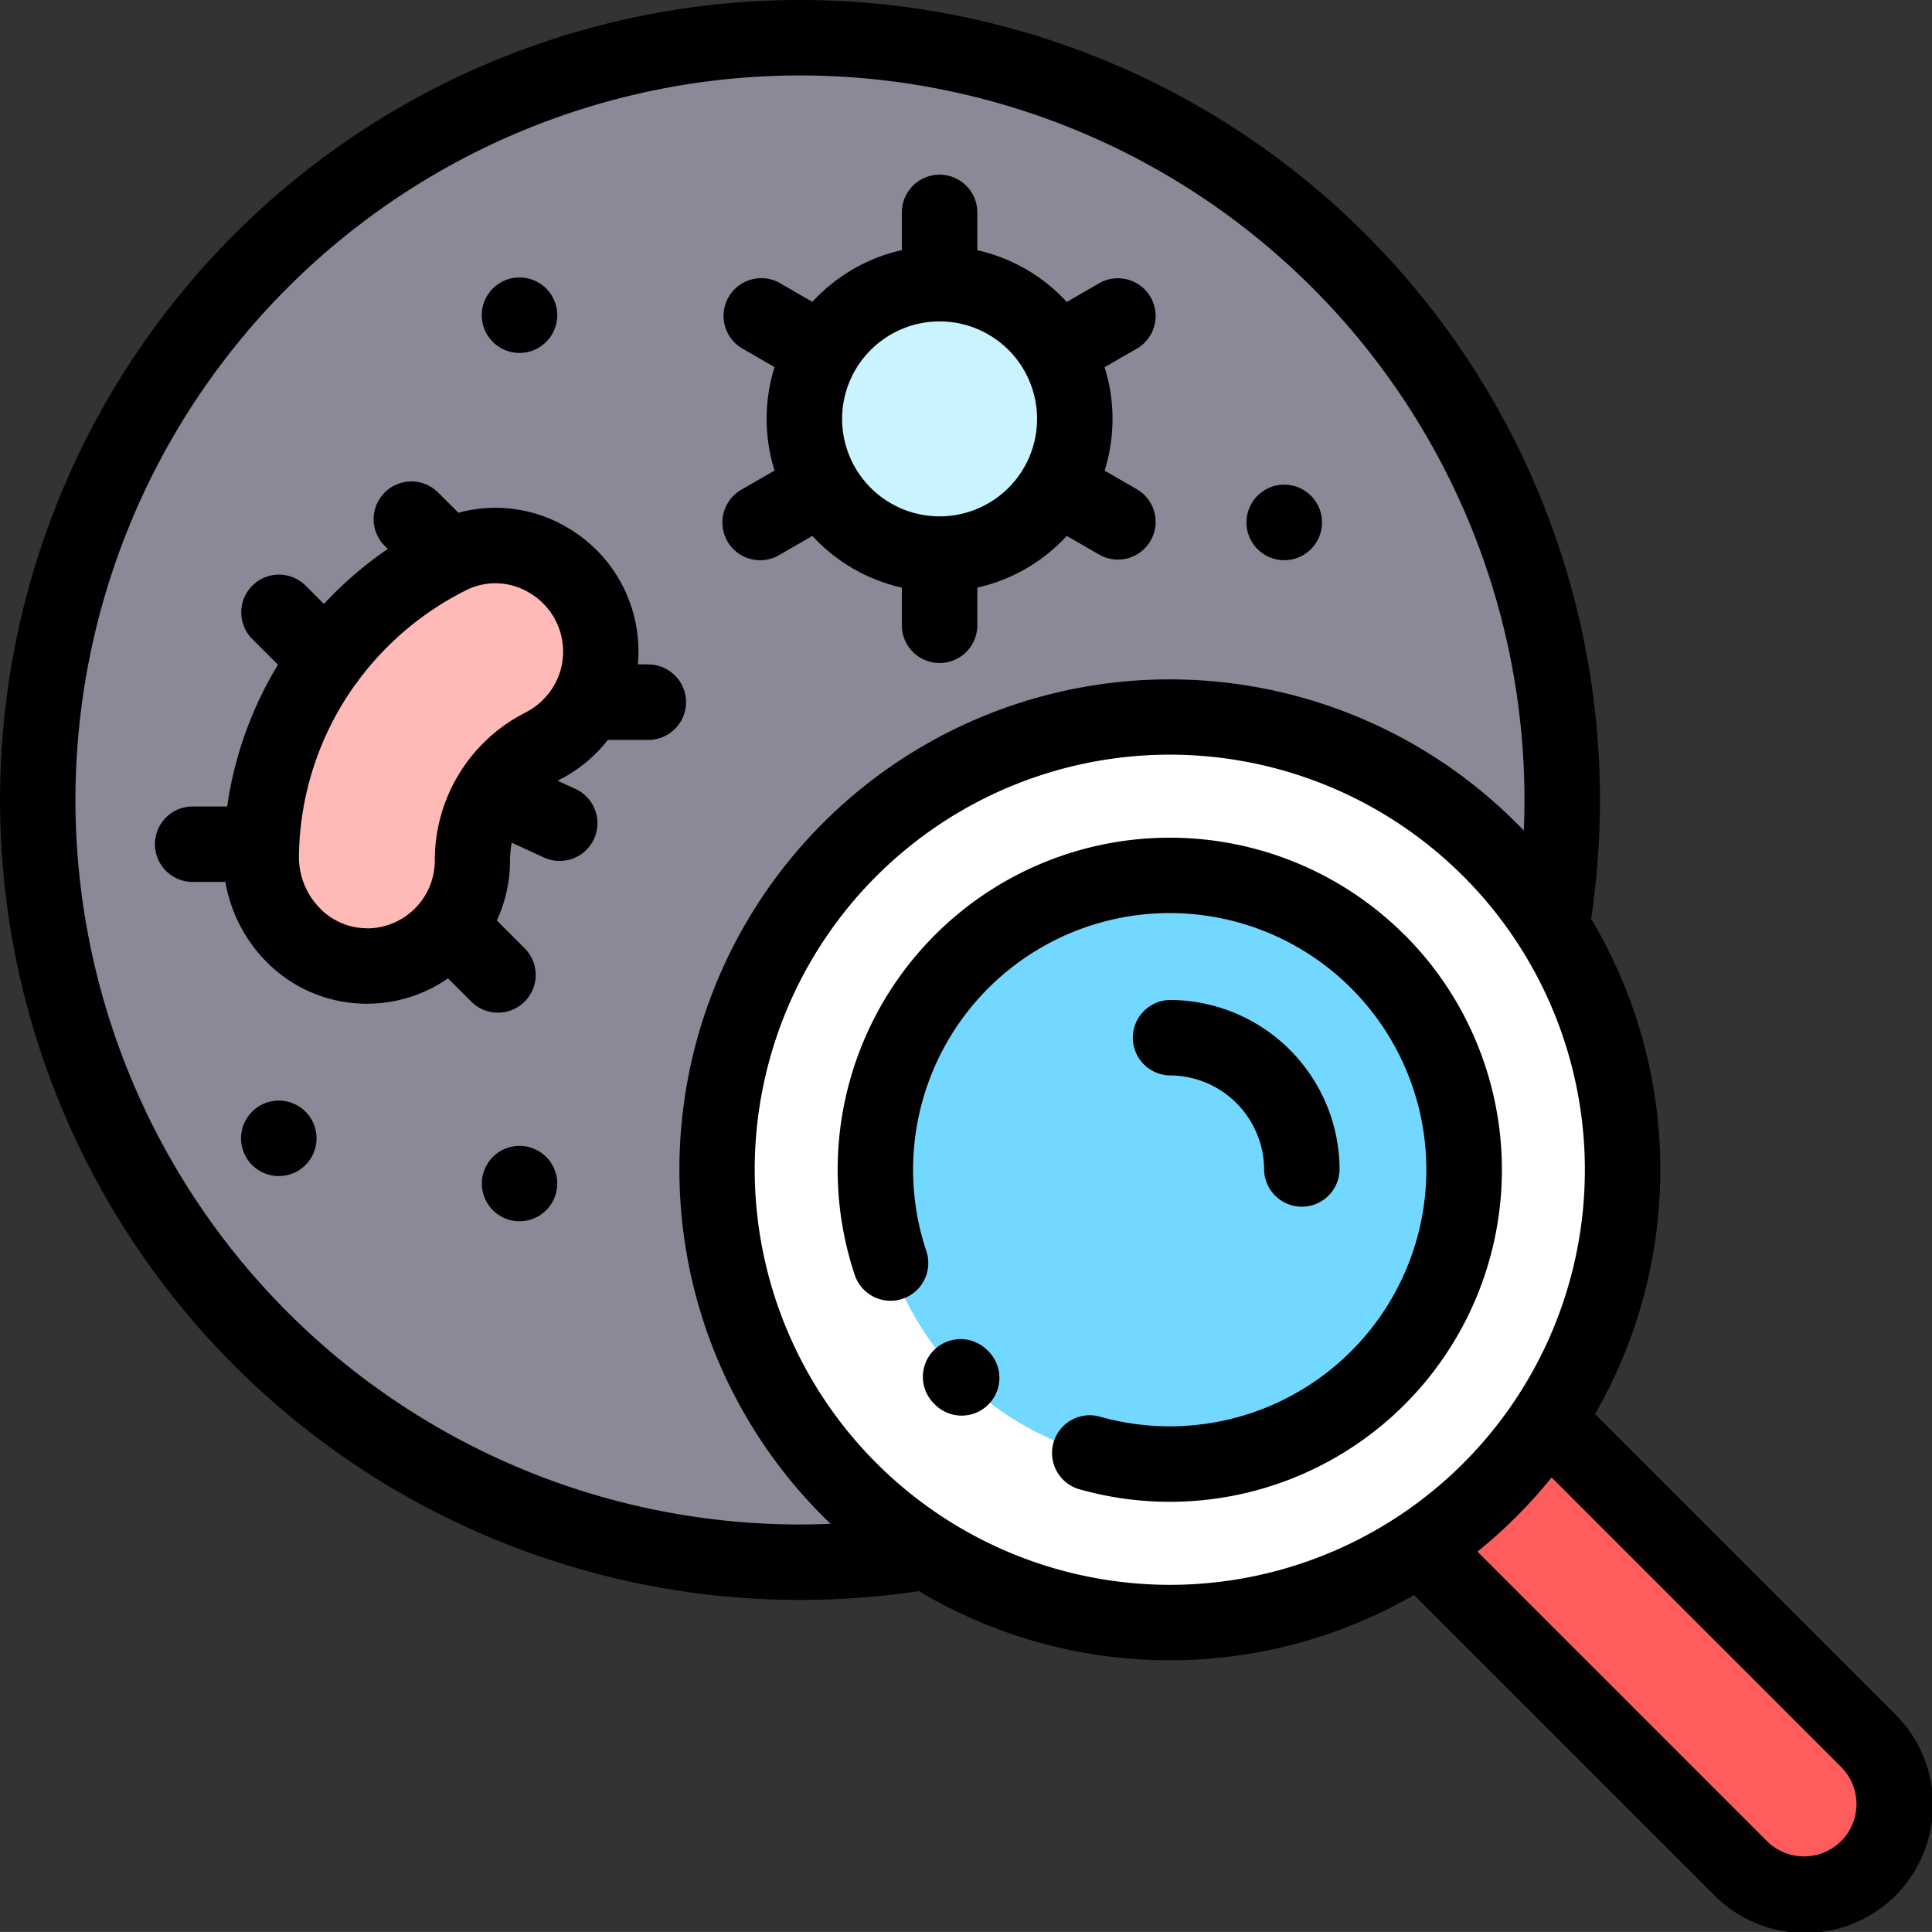 <svg xmlns="http://www.w3.org/2000/svg" width="109.45" height="109.447" viewBox="0 0 109.45 109.447">
  <rect x="0" y="0" width="109.45" height="109.447" fill="#333333" stroke="none"/>
  <g id="microorganismo" transform="translate(0 -0.5)">
    <path id="Trazado_910720" data-name="Trazado 910720" d="M96.363,53.682A43.182,43.182,0,1,1,53.182,10.5,43.181,43.181,0,0,1,96.363,53.682Zm0,0" transform="translate(-7.863 -7.863)" fill="#898998"/>
    <path id="Trazado_910721" data-name="Trazado 910721" d="M378.094,385.822l17.762,17.762a5.111,5.111,0,0,0,7.228-7.228l-17.762-17.762Zm0,0" transform="translate(-297.269 -297.269)" fill="#ff5d5d"/>
    <path id="Trazado_910722" data-name="Trazado 910722" d="M241.309,216.152A25.652,25.652,0,1,1,215.656,190.5,25.653,25.653,0,0,1,241.309,216.152Zm0,0" transform="translate(-149.387 -149.384)" fill="#fff"/>
    <path id="Trazado_910723" data-name="Trazado 910723" d="M265.352,249.174A16.674,16.674,0,1,1,248.678,232.5,16.674,16.674,0,0,1,265.352,249.174Zm0,0" transform="translate(-182.409 -182.406)" fill="#72d8ff"/>
    <path id="Trazado_910724" data-name="Trazado 910724" d="M228.488,83.328a7.66,7.66,0,1,1-7.66-7.66A7.66,7.66,0,0,1,228.488,83.328Zm0,0" transform="translate(-167.599 -59.1)" fill="#c9f3ff"/>
    <path id="Trazado_910725" data-name="Trazado 910725" d="M88.445,151.075a6.014,6.014,0,0,1-3.3,5.347,7.276,7.276,0,0,0-3.971,6.476,5.985,5.985,0,0,1-5.991,5.986,6.106,6.106,0,0,1-5.978-6.251,19.263,19.263,0,0,1,10.635-16.941,5.973,5.973,0,0,1,8.6,5.384Zm0,0" transform="translate(-54.414 -113.658)" fill="#ffb9b7"/>
    <path id="Trazado_910726" data-name="Trazado 910726" d="M248.226,356.005a2.137,2.137,0,0,0-3.031,3.014l.063.064a2.138,2.138,0,0,0,3.024-3.024Zm0,0" transform="translate(-192.291 -279.013)"/>
    <path id="Trazado_910727" data-name="Trazado 910727" d="M254.072,228.042a18.814,18.814,0,0,0-31.161,19.224,2.138,2.138,0,1,0,4.059-1.343,14.538,14.538,0,1,1,9.816,9.4,2.138,2.138,0,0,0-1.167,4.113,18.814,18.814,0,0,0,18.454-31.4Zm0,0" transform="translate(-174.501 -174.576)"/>
    <path id="Trazado_910728" data-name="Trazado 910728" d="M107.326,97.575,90.361,80.609a27.742,27.742,0,0,0-.221-28.056,45.889,45.889,0,0,0,.5-6.735A45.319,45.319,0,1,0,45.319,91.138a45.883,45.883,0,0,0,6.735-.5,27.74,27.74,0,0,0,28.055.221l16.966,16.966a7.249,7.249,0,1,0,10.251-10.251ZM45.319,86.863A41.044,41.044,0,1,1,86.363,45.819q0,.867-.037,1.734A27.776,27.776,0,1,0,47.054,86.825q-.868.036-1.735.038ZM42.755,66.768A23.515,23.515,0,1,1,66.269,90.283,23.542,23.542,0,0,1,42.755,66.768ZM104.3,104.8a2.976,2.976,0,0,1-4.2,0l-16.4-16.4a28.032,28.032,0,0,0,4.2-4.2l16.4,16.4a2.974,2.974,0,0,1,0,4.205Zm0,0"/>
    <path id="Trazado_910729" data-name="Trazado 910729" d="M307.485,275.123a2.138,2.138,0,0,0,4.275,0,9.629,9.629,0,0,0-9.619-9.619,2.138,2.138,0,0,0,0,4.275A5.35,5.35,0,0,1,307.485,275.123Zm0,0" transform="translate(-235.872 -208.354)"/>
    <path id="Trazado_910730" data-name="Trazado 910730" d="M191.726,67.4a2.136,2.136,0,0,0,2.92.782l1.891-1.091a9.8,9.8,0,0,0,5.069,2.93V72.2a2.138,2.138,0,0,0,4.275,0v-2.18a9.8,9.8,0,0,0,5.069-2.93l1.891,1.092a2.138,2.138,0,0,0,2.138-3.7l-1.886-1.089a9.812,9.812,0,0,0,0-5.859l1.886-1.089a2.138,2.138,0,0,0-2.138-3.7l-1.891,1.092a9.8,9.8,0,0,0-5.069-2.931V48.72a2.138,2.138,0,0,0-4.275,0V50.9a9.8,9.8,0,0,0-5.069,2.931l-1.891-1.092a2.138,2.138,0,0,0-2.138,3.7l1.886,1.089a9.792,9.792,0,0,0,0,5.859l-1.886,1.09a2.138,2.138,0,0,0-.782,2.92Zm12.018-12.461a5.522,5.522,0,1,1-5.522,5.522,5.528,5.528,0,0,1,5.522-5.522Zm0,0" transform="translate(-150.515 -36.231)"/>
    <path id="Trazado_910731" data-name="Trazado 910731" d="M68.819,138.437h-.554c.021-.239.035-.478.035-.721a8.1,8.1,0,0,0-3.878-6.939,7.987,7.987,0,0,0-6.322-.929L56.949,128.7a2.138,2.138,0,1,0-3.024,3.024l.175.175a21.409,21.409,0,0,0-3.618,3.114l-1.045-1.045a2.138,2.138,0,0,0-3.024,3.023l1.465,1.466A21.278,21.278,0,0,0,45,146.488H43a2.138,2.138,0,0,0,0,4.275h1.9a8.452,8.452,0,0,0,2.293,4.489,7.966,7.966,0,0,0,5.7,2.41h.007a8.06,8.06,0,0,0,4.612-1.436l1.305,1.305a2.138,2.138,0,1,0,3.023-3.024l-1.562-1.562a8.089,8.089,0,0,0,.746-3.406,5.192,5.192,0,0,1,.1-1l1.785.822a2.138,2.138,0,1,0,1.789-3.883l-.974-.448c.036-.019.07-.041.106-.059a8.211,8.211,0,0,0,2.736-2.254h2.245a2.138,2.138,0,1,0,0-4.275Zm-15.91,14.95h0a3.721,3.721,0,0,1-2.658-1.136,4.144,4.144,0,0,1-1.185-2.949,17.038,17.038,0,0,1,3.193-9.722,2.135,2.135,0,0,0,.2-.267,17.171,17.171,0,0,1,6.067-5.071,3.718,3.718,0,0,1,1.675-.4,3.759,3.759,0,0,1,1.982.578,3.854,3.854,0,0,1,1.848,3.3,3.813,3.813,0,0,1-.449,1.8l-.033.059a3.933,3.933,0,0,1-1.651,1.588,9.374,9.374,0,0,0-5.135,8.379,3.847,3.847,0,0,1-3.848,3.848Zm0,0" transform="translate(-32.131 -100.3)"/>
    <path id="Trazado_910732" data-name="Trazado 910732" d="M129.81,304.172a2.135,2.135,0,1,0,1.511.624A2.148,2.148,0,0,0,129.81,304.172Zm0,0" transform="translate(-100.38 -238.756)"/>
    <path id="Trazado_910733" data-name="Trazado 910733" d="M66.028,292.172a2.138,2.138,0,1,0,1.511.626A2.144,2.144,0,0,0,66.028,292.172Zm0,0" transform="translate(-50.233 -229.322)"/>
    <path id="Trazado_910734" data-name="Trazado 910734" d="M332.466,133.236a2.14,2.14,0,1,0-1.511-.626A2.15,2.15,0,0,0,332.466,133.236Zm0,0" transform="translate(-259.714 -101)"/>
    <path id="Trazado_910735" data-name="Trazado 910735" d="M129.81,78.314a2.138,2.138,0,1,0-1.511-.626A2.153,2.153,0,0,0,129.81,78.314Zm0,0" transform="translate(-100.38 -57.819)"/>
  </g>
</svg>
